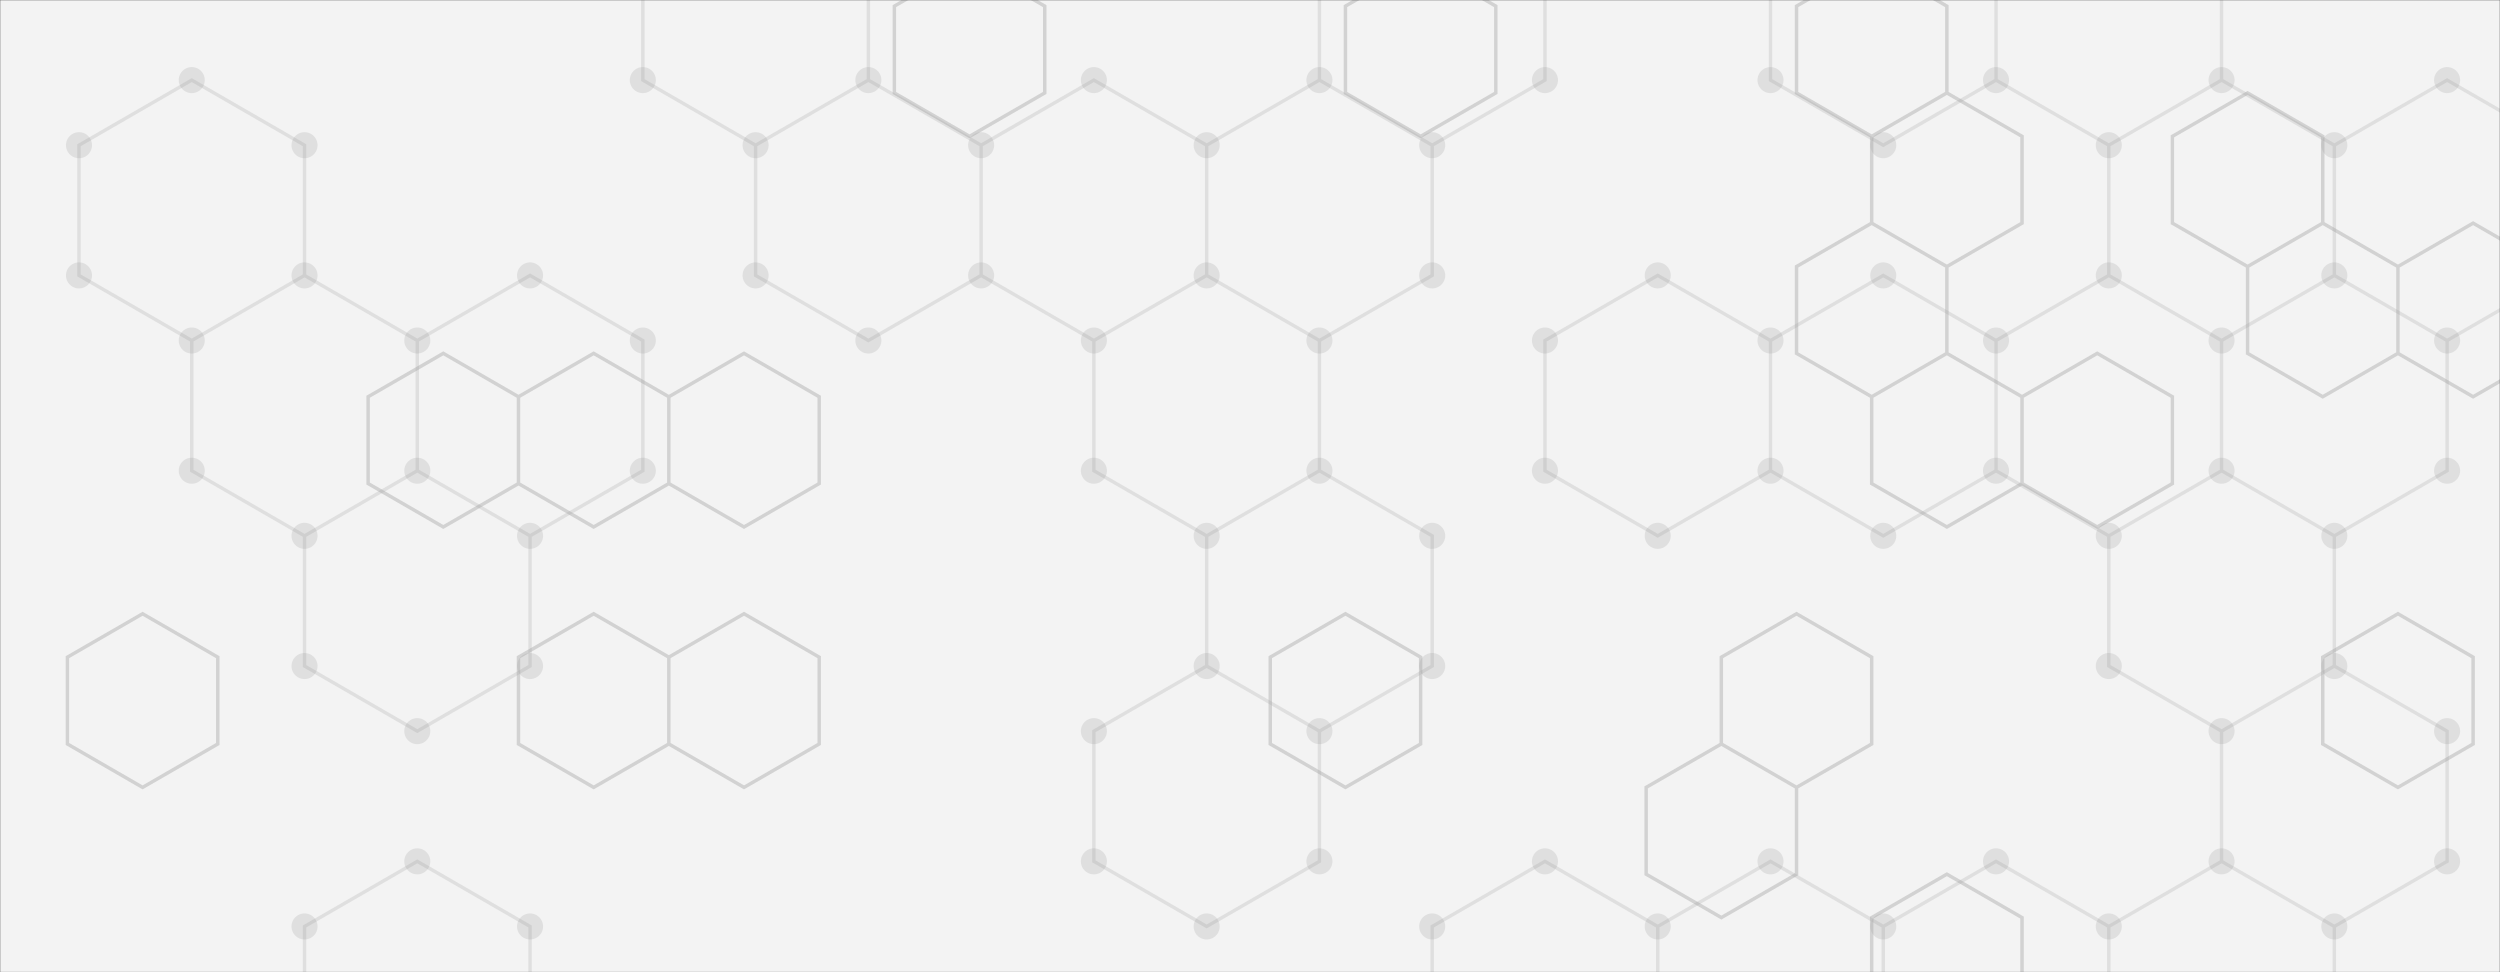 <svg xmlns="http://www.w3.org/2000/svg" version="1.1" xmlns:xlink="http://www.w3.org/1999/xlink" xmlns:svgjs="http://svgjs.dev/svgjs" width="1440" height="560" preserveAspectRatio="none" viewBox="0 0 1440 560"><rect x="0" y="0" width="1440" height="560" fill="#333333" stroke="none"/><g mask="url(&quot;#SvgjsMask1008&quot;)" fill="none"><rect width="1440" height="560" x="0" y="0" fill="rgba(243, 243, 243, 1)"></rect><path d="M110.45 46.14L175.41 83.64L175.41 158.64L110.45 196.14L45.5 158.64L45.5 83.64zM175.41 158.64L240.36 196.14L240.36 271.14L175.41 308.64L110.45 271.14L110.45 196.14zM240.36 271.14L305.31 308.64L305.31 383.64L240.36 421.14L175.41 383.64L175.41 308.64zM240.36 496.14L305.31 533.64L305.31 608.64L240.36 646.14L175.41 608.64L175.41 533.64zM305.31 158.64L370.27 196.14L370.27 271.14L305.31 308.64L240.36 271.14L240.36 196.14zM435.22 -66.36L500.18 -28.86L500.18 46.14L435.22 83.64L370.27 46.14L370.27 -28.86zM500.18 46.14L565.13 83.64L565.13 158.64L500.18 196.14L435.22 158.64L435.22 83.64zM630.08 46.14L695.04 83.64L695.04 158.64L630.08 196.14L565.13 158.64L565.13 83.64zM759.99 46.14L824.95 83.64L824.95 158.64L759.99 196.14L695.04 158.64L695.04 83.64zM695.04 158.64L759.99 196.14L759.99 271.14L695.04 308.64L630.08 271.14L630.08 196.14zM759.99 271.14L824.95 308.64L824.95 383.64L759.99 421.14L695.04 383.64L695.04 308.64zM695.04 383.64L759.99 421.14L759.99 496.14L695.04 533.64L630.08 496.14L630.08 421.14zM824.94 -66.36L889.9 -28.86L889.9 46.14L824.94 83.64L759.99 46.14L759.99 -28.86zM889.9 496.14L954.85 533.64L954.85 608.64L889.9 646.14L824.94 608.64L824.94 533.64zM954.85 158.64L1019.81 196.14L1019.81 271.14L954.85 308.64L889.9 271.14L889.9 196.14zM1019.81 496.14L1084.76 533.64L1084.76 608.64L1019.81 646.14L954.85 608.64L954.85 533.64zM1084.76 -66.36L1149.71 -28.86L1149.71 46.14L1084.76 83.64L1019.81 46.14L1019.81 -28.86zM1084.76 158.64L1149.71 196.14L1149.71 271.14L1084.76 308.64L1019.81 271.14L1019.81 196.14zM1149.71 496.14L1214.67 533.64L1214.67 608.64L1149.71 646.14L1084.76 608.64L1084.76 533.64zM1214.67 -66.36L1279.62 -28.86L1279.62 46.14L1214.67 83.64L1149.71 46.14L1149.71 -28.86zM1279.62 46.14L1344.57 83.64L1344.57 158.64L1279.62 196.14L1214.67 158.64L1214.67 83.64zM1214.67 158.64L1279.62 196.14L1279.62 271.14L1214.67 308.64L1149.71 271.14L1149.71 196.14zM1279.62 271.14L1344.57 308.64L1344.57 383.64L1279.62 421.14L1214.67 383.64L1214.67 308.64zM1279.62 496.14L1344.57 533.64L1344.57 608.64L1279.62 646.14L1214.67 608.64L1214.67 533.64zM1409.53 46.14L1474.48 83.64L1474.48 158.64L1409.53 196.14L1344.58 158.64L1344.58 83.64zM1344.58 158.64L1409.53 196.14L1409.53 271.14L1344.58 308.64L1279.62 271.14L1279.62 196.14zM1344.58 383.64L1409.53 421.14L1409.53 496.14L1344.58 533.64L1279.62 496.14L1279.62 421.14z" stroke="rgba(146, 146, 146, 0.2)" stroke-width="2"></path><path d="M102.95 46.14 a7.5 7.5 0 1 0 15 0 a7.5 7.5 0 1 0 -15 0zM167.91 83.64 a7.5 7.5 0 1 0 15 0 a7.5 7.5 0 1 0 -15 0zM167.91 158.64 a7.5 7.5 0 1 0 15 0 a7.5 7.5 0 1 0 -15 0zM102.95 196.14 a7.5 7.5 0 1 0 15 0 a7.5 7.5 0 1 0 -15 0zM38 158.64 a7.5 7.5 0 1 0 15 0 a7.5 7.5 0 1 0 -15 0zM38 83.64 a7.5 7.5 0 1 0 15 0 a7.5 7.5 0 1 0 -15 0zM232.86 196.14 a7.5 7.5 0 1 0 15 0 a7.5 7.5 0 1 0 -15 0zM232.86 271.14 a7.5 7.5 0 1 0 15 0 a7.5 7.5 0 1 0 -15 0zM167.91 308.64 a7.5 7.5 0 1 0 15 0 a7.5 7.5 0 1 0 -15 0zM102.95 271.14 a7.5 7.5 0 1 0 15 0 a7.5 7.5 0 1 0 -15 0zM297.81 308.64 a7.5 7.5 0 1 0 15 0 a7.5 7.5 0 1 0 -15 0zM297.81 383.64 a7.5 7.5 0 1 0 15 0 a7.5 7.5 0 1 0 -15 0zM232.86 421.14 a7.5 7.5 0 1 0 15 0 a7.5 7.5 0 1 0 -15 0zM167.91 383.64 a7.5 7.5 0 1 0 15 0 a7.5 7.5 0 1 0 -15 0zM232.86 496.14 a7.5 7.5 0 1 0 15 0 a7.5 7.5 0 1 0 -15 0zM297.81 533.64 a7.5 7.5 0 1 0 15 0 a7.5 7.5 0 1 0 -15 0zM297.81 608.64 a7.5 7.5 0 1 0 15 0 a7.5 7.5 0 1 0 -15 0zM232.86 646.14 a7.5 7.5 0 1 0 15 0 a7.5 7.5 0 1 0 -15 0zM167.91 608.64 a7.5 7.5 0 1 0 15 0 a7.5 7.5 0 1 0 -15 0zM167.91 533.64 a7.5 7.5 0 1 0 15 0 a7.5 7.5 0 1 0 -15 0zM297.81 158.64 a7.5 7.5 0 1 0 15 0 a7.5 7.5 0 1 0 -15 0zM362.77 196.14 a7.5 7.5 0 1 0 15 0 a7.5 7.5 0 1 0 -15 0zM362.77 271.14 a7.5 7.5 0 1 0 15 0 a7.5 7.5 0 1 0 -15 0zM427.72 -66.36 a7.5 7.5 0 1 0 15 0 a7.5 7.5 0 1 0 -15 0zM492.68 -28.86 a7.5 7.5 0 1 0 15 0 a7.5 7.5 0 1 0 -15 0zM492.68 46.14 a7.5 7.5 0 1 0 15 0 a7.5 7.5 0 1 0 -15 0zM427.72 83.64 a7.5 7.5 0 1 0 15 0 a7.5 7.5 0 1 0 -15 0zM362.77 46.14 a7.5 7.5 0 1 0 15 0 a7.5 7.5 0 1 0 -15 0zM362.77 -28.86 a7.5 7.5 0 1 0 15 0 a7.5 7.5 0 1 0 -15 0zM557.63 83.64 a7.5 7.5 0 1 0 15 0 a7.5 7.5 0 1 0 -15 0zM557.63 158.64 a7.5 7.5 0 1 0 15 0 a7.5 7.5 0 1 0 -15 0zM492.68 196.14 a7.5 7.5 0 1 0 15 0 a7.5 7.5 0 1 0 -15 0zM427.72 158.64 a7.5 7.5 0 1 0 15 0 a7.5 7.5 0 1 0 -15 0zM622.58 46.14 a7.5 7.5 0 1 0 15 0 a7.5 7.5 0 1 0 -15 0zM687.54 83.64 a7.5 7.5 0 1 0 15 0 a7.5 7.5 0 1 0 -15 0zM687.54 158.64 a7.5 7.5 0 1 0 15 0 a7.5 7.5 0 1 0 -15 0zM622.58 196.14 a7.5 7.5 0 1 0 15 0 a7.5 7.5 0 1 0 -15 0zM752.49 46.14 a7.5 7.5 0 1 0 15 0 a7.5 7.5 0 1 0 -15 0zM817.45 83.64 a7.5 7.5 0 1 0 15 0 a7.5 7.5 0 1 0 -15 0zM817.45 158.64 a7.5 7.5 0 1 0 15 0 a7.5 7.5 0 1 0 -15 0zM752.49 196.14 a7.5 7.5 0 1 0 15 0 a7.5 7.5 0 1 0 -15 0zM752.49 271.14 a7.5 7.5 0 1 0 15 0 a7.5 7.5 0 1 0 -15 0zM687.54 308.64 a7.5 7.5 0 1 0 15 0 a7.5 7.5 0 1 0 -15 0zM622.58 271.14 a7.5 7.5 0 1 0 15 0 a7.5 7.5 0 1 0 -15 0zM817.45 308.64 a7.5 7.5 0 1 0 15 0 a7.5 7.5 0 1 0 -15 0zM817.45 383.64 a7.5 7.5 0 1 0 15 0 a7.5 7.5 0 1 0 -15 0zM752.49 421.14 a7.5 7.5 0 1 0 15 0 a7.5 7.5 0 1 0 -15 0zM687.54 383.64 a7.5 7.5 0 1 0 15 0 a7.5 7.5 0 1 0 -15 0zM752.49 496.14 a7.5 7.5 0 1 0 15 0 a7.5 7.5 0 1 0 -15 0zM687.54 533.64 a7.5 7.5 0 1 0 15 0 a7.5 7.5 0 1 0 -15 0zM622.58 496.14 a7.5 7.5 0 1 0 15 0 a7.5 7.5 0 1 0 -15 0zM622.58 421.14 a7.5 7.5 0 1 0 15 0 a7.5 7.5 0 1 0 -15 0zM817.44 -66.36 a7.5 7.5 0 1 0 15 0 a7.5 7.5 0 1 0 -15 0zM882.4 -28.86 a7.5 7.5 0 1 0 15 0 a7.5 7.5 0 1 0 -15 0zM882.4 46.14 a7.5 7.5 0 1 0 15 0 a7.5 7.5 0 1 0 -15 0zM817.44 83.64 a7.5 7.5 0 1 0 15 0 a7.5 7.5 0 1 0 -15 0zM752.49 -28.86 a7.5 7.5 0 1 0 15 0 a7.5 7.5 0 1 0 -15 0zM882.4 496.14 a7.5 7.5 0 1 0 15 0 a7.5 7.5 0 1 0 -15 0zM947.35 533.64 a7.5 7.5 0 1 0 15 0 a7.5 7.5 0 1 0 -15 0zM947.35 608.64 a7.5 7.5 0 1 0 15 0 a7.5 7.5 0 1 0 -15 0zM882.4 646.14 a7.5 7.5 0 1 0 15 0 a7.5 7.5 0 1 0 -15 0zM817.44 608.64 a7.5 7.5 0 1 0 15 0 a7.5 7.5 0 1 0 -15 0zM817.44 533.64 a7.5 7.5 0 1 0 15 0 a7.5 7.5 0 1 0 -15 0zM947.35 158.64 a7.5 7.5 0 1 0 15 0 a7.5 7.5 0 1 0 -15 0zM1012.31 196.14 a7.5 7.5 0 1 0 15 0 a7.5 7.5 0 1 0 -15 0zM1012.31 271.14 a7.5 7.5 0 1 0 15 0 a7.5 7.5 0 1 0 -15 0zM947.35 308.64 a7.5 7.5 0 1 0 15 0 a7.5 7.5 0 1 0 -15 0zM882.4 271.14 a7.5 7.5 0 1 0 15 0 a7.5 7.5 0 1 0 -15 0zM882.4 196.14 a7.5 7.5 0 1 0 15 0 a7.5 7.5 0 1 0 -15 0zM1012.31 496.14 a7.5 7.5 0 1 0 15 0 a7.5 7.5 0 1 0 -15 0zM1077.26 533.64 a7.5 7.5 0 1 0 15 0 a7.5 7.5 0 1 0 -15 0zM1077.26 608.64 a7.5 7.5 0 1 0 15 0 a7.5 7.5 0 1 0 -15 0zM1012.31 646.14 a7.5 7.5 0 1 0 15 0 a7.5 7.5 0 1 0 -15 0zM1077.26 -66.36 a7.5 7.5 0 1 0 15 0 a7.5 7.5 0 1 0 -15 0zM1142.21 -28.86 a7.5 7.5 0 1 0 15 0 a7.5 7.5 0 1 0 -15 0zM1142.21 46.14 a7.5 7.5 0 1 0 15 0 a7.5 7.5 0 1 0 -15 0zM1077.26 83.64 a7.5 7.5 0 1 0 15 0 a7.5 7.5 0 1 0 -15 0zM1012.31 46.14 a7.5 7.5 0 1 0 15 0 a7.5 7.5 0 1 0 -15 0zM1012.31 -28.86 a7.5 7.5 0 1 0 15 0 a7.5 7.5 0 1 0 -15 0zM1077.26 158.64 a7.5 7.5 0 1 0 15 0 a7.5 7.5 0 1 0 -15 0zM1142.21 196.14 a7.5 7.5 0 1 0 15 0 a7.5 7.5 0 1 0 -15 0zM1142.21 271.14 a7.5 7.5 0 1 0 15 0 a7.5 7.5 0 1 0 -15 0zM1077.26 308.64 a7.5 7.5 0 1 0 15 0 a7.5 7.5 0 1 0 -15 0zM1142.21 496.14 a7.5 7.5 0 1 0 15 0 a7.5 7.5 0 1 0 -15 0zM1207.17 533.64 a7.5 7.5 0 1 0 15 0 a7.5 7.5 0 1 0 -15 0zM1207.17 608.64 a7.5 7.5 0 1 0 15 0 a7.5 7.5 0 1 0 -15 0zM1142.21 646.14 a7.5 7.5 0 1 0 15 0 a7.5 7.5 0 1 0 -15 0zM1207.17 -66.36 a7.5 7.5 0 1 0 15 0 a7.5 7.5 0 1 0 -15 0zM1272.12 -28.86 a7.5 7.5 0 1 0 15 0 a7.5 7.5 0 1 0 -15 0zM1272.12 46.14 a7.5 7.5 0 1 0 15 0 a7.5 7.5 0 1 0 -15 0zM1207.17 83.64 a7.5 7.5 0 1 0 15 0 a7.5 7.5 0 1 0 -15 0zM1337.07 83.64 a7.5 7.5 0 1 0 15 0 a7.5 7.5 0 1 0 -15 0zM1337.07 158.64 a7.5 7.5 0 1 0 15 0 a7.5 7.5 0 1 0 -15 0zM1272.12 196.14 a7.5 7.5 0 1 0 15 0 a7.5 7.5 0 1 0 -15 0zM1207.17 158.64 a7.5 7.5 0 1 0 15 0 a7.5 7.5 0 1 0 -15 0zM1272.12 271.14 a7.5 7.5 0 1 0 15 0 a7.5 7.5 0 1 0 -15 0zM1207.17 308.64 a7.5 7.5 0 1 0 15 0 a7.5 7.5 0 1 0 -15 0zM1337.07 308.64 a7.5 7.5 0 1 0 15 0 a7.5 7.5 0 1 0 -15 0zM1337.07 383.64 a7.5 7.5 0 1 0 15 0 a7.5 7.5 0 1 0 -15 0zM1272.12 421.14 a7.5 7.5 0 1 0 15 0 a7.5 7.5 0 1 0 -15 0zM1207.17 383.64 a7.5 7.5 0 1 0 15 0 a7.5 7.5 0 1 0 -15 0zM1272.12 496.14 a7.5 7.5 0 1 0 15 0 a7.5 7.5 0 1 0 -15 0zM1337.07 533.64 a7.5 7.5 0 1 0 15 0 a7.5 7.5 0 1 0 -15 0zM1337.07 608.64 a7.5 7.5 0 1 0 15 0 a7.5 7.5 0 1 0 -15 0zM1272.12 646.14 a7.5 7.5 0 1 0 15 0 a7.5 7.5 0 1 0 -15 0zM1402.03 46.14 a7.5 7.5 0 1 0 15 0 a7.5 7.5 0 1 0 -15 0zM1466.98 83.64 a7.5 7.5 0 1 0 15 0 a7.5 7.5 0 1 0 -15 0zM1466.98 158.64 a7.5 7.5 0 1 0 15 0 a7.5 7.5 0 1 0 -15 0zM1402.03 196.14 a7.5 7.5 0 1 0 15 0 a7.5 7.5 0 1 0 -15 0zM1337.08 158.64 a7.5 7.5 0 1 0 15 0 a7.5 7.5 0 1 0 -15 0zM1337.08 83.64 a7.5 7.5 0 1 0 15 0 a7.5 7.5 0 1 0 -15 0zM1402.03 271.14 a7.5 7.5 0 1 0 15 0 a7.5 7.5 0 1 0 -15 0zM1337.08 308.64 a7.5 7.5 0 1 0 15 0 a7.5 7.5 0 1 0 -15 0zM1337.08 383.64 a7.5 7.5 0 1 0 15 0 a7.5 7.5 0 1 0 -15 0zM1402.03 421.14 a7.5 7.5 0 1 0 15 0 a7.5 7.5 0 1 0 -15 0zM1402.03 496.14 a7.5 7.5 0 1 0 15 0 a7.5 7.5 0 1 0 -15 0zM1337.08 533.64 a7.5 7.5 0 1 0 15 0 a7.5 7.5 0 1 0 -15 0z" fill="rgba(146, 146, 146, 0.2)"></path><path d="M82.13 353.53L125.44 378.53L125.44 428.53L82.13 453.53L38.83 428.53L38.83 378.53zM255.34 203.53L298.64 228.53L298.64 278.53L255.34 303.53L212.04 278.53L212.04 228.53zM341.95 203.53L385.25 228.53L385.25 278.53L341.95 303.53L298.64 278.53L298.64 228.53zM341.95 353.53L385.25 378.53L385.25 428.53L341.95 453.53L298.64 428.53L298.64 378.53zM428.55 203.53L471.86 228.53L471.86 278.53L428.55 303.53L385.25 278.53L385.25 228.53zM428.55 353.53L471.86 378.53L471.86 428.53L428.55 453.53L385.25 428.53L385.25 378.53zM558.46 -21.47L601.76 3.53L601.76 53.53L558.46 78.53L515.16 53.53L515.16 3.53zM774.97 353.53L818.28 378.53L818.28 428.53L774.97 453.53L731.67 428.53L731.67 378.53zM818.28 -21.47L861.58 3.53L861.58 53.53L818.28 78.53L774.97 53.53L774.97 3.53zM1034.79 353.53L1078.09 378.53L1078.09 428.53L1034.79 453.53L991.49 428.53L991.49 378.53zM991.49 428.53L1034.79 453.53L1034.79 503.53L991.49 528.53L948.18 503.53L948.18 453.53zM1078.09 -21.47L1121.39 3.53L1121.39 53.53L1078.09 78.53L1034.79 53.53L1034.79 3.53zM1121.39 53.53L1164.69 78.53L1164.69 128.53L1121.39 153.53L1078.09 128.53L1078.09 78.53zM1078.09 128.53L1121.39 153.53L1121.39 203.53L1078.09 228.53L1034.79 203.53L1034.79 153.53zM1121.39 203.53L1164.69 228.53L1164.69 278.53L1121.39 303.53L1078.09 278.53L1078.09 228.53zM1121.39 503.53L1164.69 528.53L1164.69 578.53L1121.39 603.53L1078.09 578.53L1078.09 528.53zM1208 203.53L1251.3 228.53L1251.3 278.53L1208 303.53L1164.69 278.53L1164.69 228.53zM1294.6 53.53L1337.9 78.53L1337.9 128.53L1294.6 153.53L1251.3 128.53L1251.3 78.53zM1337.9 128.53L1381.21 153.53L1381.21 203.53L1337.9 228.53L1294.6 203.53L1294.6 153.53zM1381.21 353.53L1424.51 378.53L1424.51 428.53L1381.21 453.53L1337.9 428.53L1337.9 378.53zM1424.51 128.53L1467.81 153.53L1467.81 203.53L1424.51 228.53L1381.21 203.53L1381.21 153.53z" stroke="rgba(161, 161, 161, 0.41)" stroke-width="2"></path></g><defs><mask id="SvgjsMask1008"><rect width="1440" height="560" fill="#ffffff"></rect></mask></defs></svg>